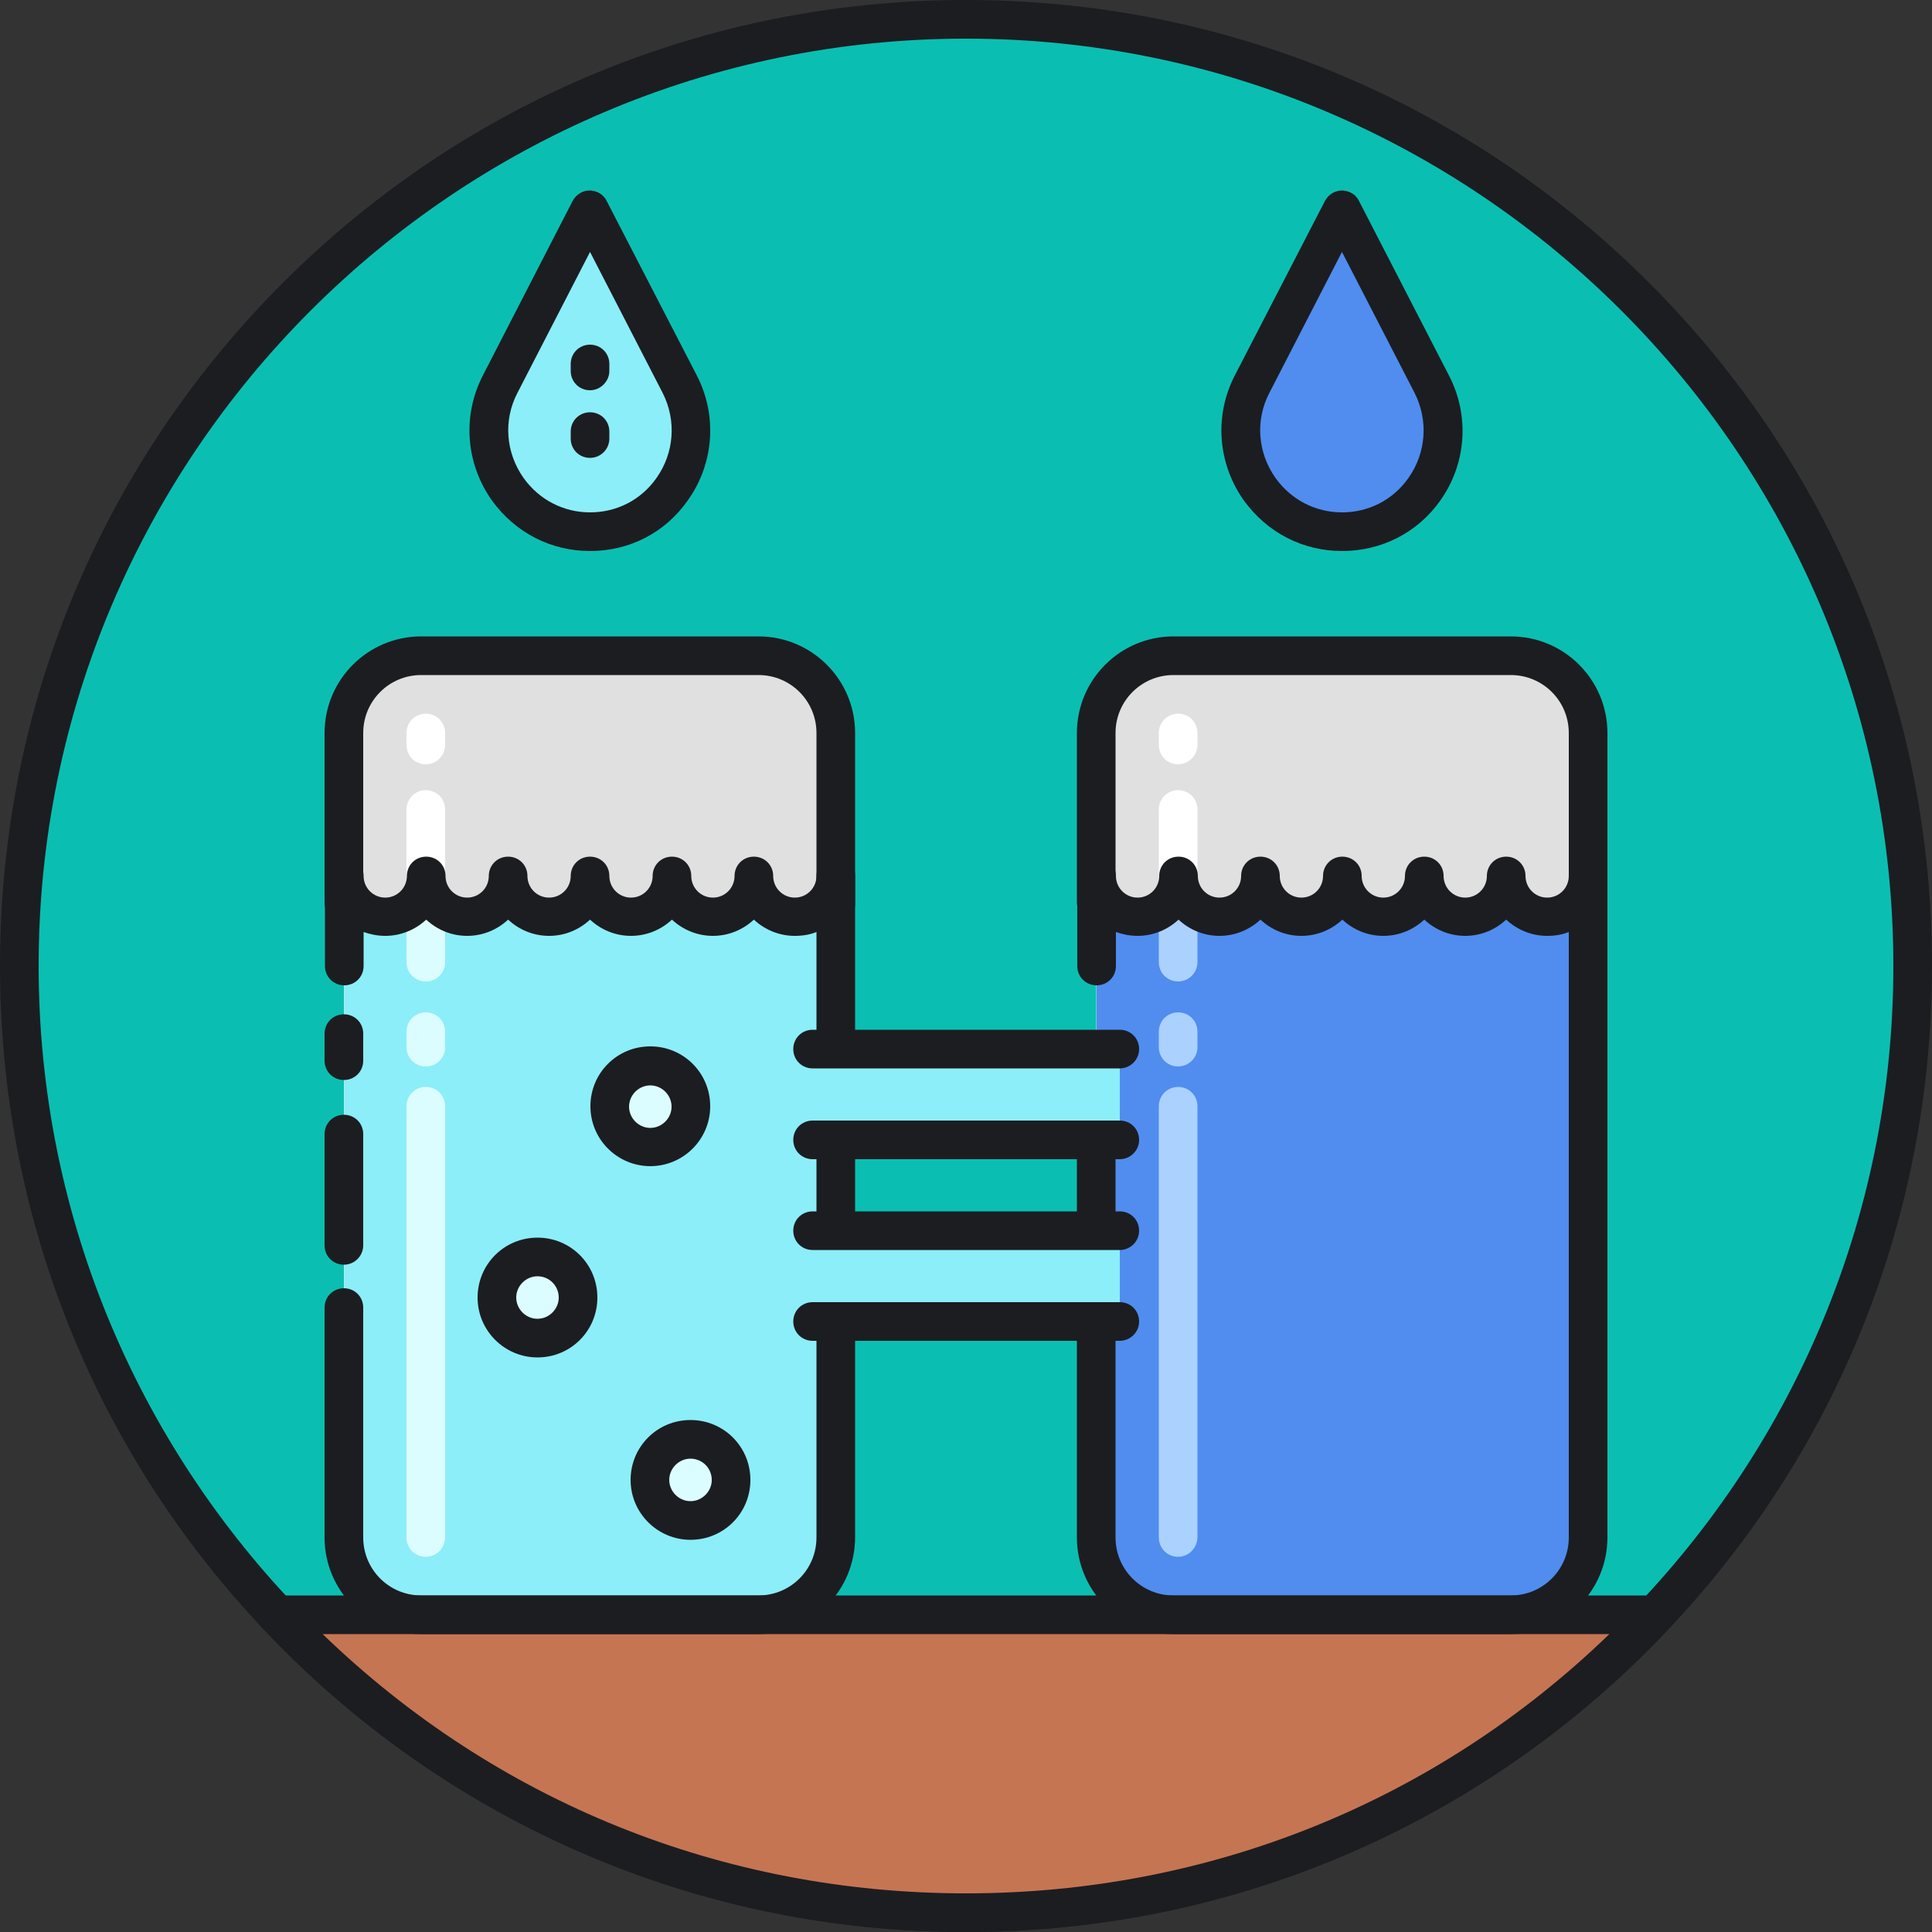 <svg xmlns="http://www.w3.org/2000/svg" viewBox="0 0 1024 1024" version="1.1"><rect x="0" y="0" width="1024" height="1024" fill="#333333" stroke="none"/><path d="M512 512m-501.76 0a501.76 501.76 0 1 0 1003.52 0 501.76 501.76 0 1 0-1003.52 0Z" fill="#0ABFB2" p-id="8976"></path><path d="M800.768 855.859h-178.79c-22.528 0-40.96-18.432-40.96-40.96V388.506c0-22.528 18.432-40.96 40.96-40.96H800.768c22.528 0 40.96 18.432 40.96 40.96v426.394c0 22.528-18.432 40.96-40.96 40.96z" fill="#E0E0E0" p-id="8977"></path><path d="M624.435 405.094c-5.734 0-10.24-4.506-10.24-10.24v-6.349c0-5.734 4.506-10.24 10.24-10.24s10.24 4.506 10.24 10.24v6.349c0 5.53-4.71 10.24-10.24 10.24zM624.435 479.232c-5.734 0-10.24-4.506-10.24-10.24v-39.936c0-5.734 4.506-10.24 10.24-10.24s10.24 4.506 10.24 10.24V468.992c0 5.734-4.71 10.24-10.24 10.24z" fill="#FFFFFF" p-id="8978"></path><path d="M820.019 485.99c-12.083 0-21.709-9.83-21.709-21.709 0 12.083-9.83 21.709-21.709 21.709-12.083 0-21.709-9.83-21.709-21.709 0 12.083-9.626 21.709-21.709 21.709s-21.709-9.83-21.709-21.709c0 12.083-9.83 21.709-21.709 21.709-12.083 0-21.709-9.83-21.709-21.709 0 12.083-9.83 21.709-21.709 21.709s-21.709-9.83-21.709-21.709c0 12.083-9.626 21.709-21.709 21.709-12.083 0-21.709-9.83-21.709-21.709v350.618c0 22.528 18.432 40.96 40.96 40.96H800.768c22.528 0 40.96-18.432 40.96-40.96V464.282c0 11.878-9.83 21.709-21.709 21.709z" fill="#508DEF" p-id="8979"></path><path d="M624.435 520.192c-5.734 0-10.24-4.506-10.24-10.24v-22.938c0-5.734 4.506-10.24 10.24-10.24s10.24 4.506 10.24 10.24V509.952c0 5.734-4.71 10.24-10.24 10.24zM624.435 565.248c-5.734 0-10.24-4.506-10.24-10.24v-8.192c0-5.734 4.506-10.24 10.24-10.24s10.24 4.506 10.24 10.24v8.192c0 5.734-4.71 10.24-10.24 10.24zM624.435 825.139c-5.734 0-10.24-4.506-10.24-10.24V586.342c0-5.734 4.506-10.24 10.24-10.24s10.24 4.506 10.24 10.24v228.352c0 5.734-4.71 10.445-10.24 10.445z" fill="#ABD1FF" p-id="8980"></path><path d="M402.022 855.859H223.232c-22.528 0-40.96-18.432-40.96-40.96V388.506c0-22.528 18.432-40.96 40.96-40.96h178.79c22.528 0 40.96 18.432 40.96 40.96v426.394c0 22.528-18.227 40.96-40.96 40.96z" fill="#E0E0E0" p-id="8981"></path><path d="M421.274 485.99c-12.083 0-21.709-9.83-21.709-21.709 0 12.083-9.83 21.709-21.709 21.709-12.083 0-21.709-9.83-21.709-21.709 0 12.083-9.626 21.709-21.709 21.709s-21.709-9.83-21.709-21.709c0 12.083-9.83 21.709-21.709 21.709-12.083 0-21.709-9.83-21.709-21.709 0 12.083-9.83 21.709-21.709 21.709s-21.709-9.83-21.709-21.709c0 12.083-9.626 21.709-21.709 21.709-12.083 0-21.709-9.83-21.709-21.709v350.618c0 22.528 18.432 40.96 40.96 40.96h178.79c22.528 0 40.96-18.432 40.96-40.96V464.282c-0.205 11.878-9.83 21.709-21.914 21.709z" fill="#8CEEF9" p-id="8982"></path><path d="M225.69 520.192c-5.734 0-10.24-4.506-10.24-10.24v-22.938c0-5.734 4.506-10.24 10.24-10.24s10.24 4.506 10.24 10.24V509.952c0 5.734-4.506 10.24-10.24 10.24zM225.69 565.248c-5.734 0-10.24-4.506-10.24-10.24v-8.192c0-5.734 4.506-10.24 10.24-10.24s10.24 4.506 10.24 10.24v8.192c0 5.734-4.506 10.24-10.24 10.24zM225.69 825.139c-5.734 0-10.24-4.506-10.24-10.24V586.342c0-5.734 4.506-10.24 10.24-10.24s10.24 4.506 10.24 10.24v228.352c0 5.734-4.506 10.445-10.24 10.445z" fill="#DCFDFF" p-id="8983"></path><path d="M225.69 405.094c-5.734 0-10.24-4.506-10.24-10.24v-6.349c0-5.734 4.506-10.24 10.24-10.24s10.24 4.506 10.24 10.24v6.349c0 5.53-4.506 10.24-10.24 10.24zM225.69 479.232c-5.734 0-10.24-4.506-10.24-10.24v-39.936c0-5.734 4.506-10.24 10.24-10.24s10.24 4.506 10.24 10.24V468.992c0 5.734-4.506 10.24-10.24 10.24z" fill="#FFFFFF" p-id="8984"></path><path d="M312.73 111.206l-47.718 92.365c-9.216 17.818-7.578 39.322 4.096 55.706 21.299 29.901 65.946 29.901 87.245 0 11.674-16.384 13.312-37.888 4.096-55.706l-47.718-92.365z" fill="#8CEEF9" p-id="8985"></path><path d="M711.27 111.206L663.552 203.571c-9.216 17.818-7.578 39.322 4.096 55.706 21.299 29.901 65.946 29.901 87.245 0 11.674-16.384 13.312-37.888 4.096-55.706l-47.718-92.365z" fill="#508DEF" p-id="8986"></path><path d="M512 1024c-136.806 0-265.421-53.248-362.086-149.914C53.248 777.421 0 648.806 0 512S53.248 246.579 149.914 149.914C246.579 53.248 375.194 0 512 0s265.421 53.248 362.086 149.914C970.752 246.579 1024 375.194 1024 512s-53.248 265.421-149.914 362.086C777.421 970.752 648.806 1024 512 1024z m0-1003.52C241.05 20.48 20.48 241.05 20.48 512s220.57 491.52 491.52 491.52 491.52-220.57 491.52-491.52S782.95 20.48 512 20.48z" fill="#1C1D21" p-id="8987"></path><path d="M312.73 292.045c-20.89 0-39.731-9.83-52.019-26.829-13.926-19.661-15.77-45.056-4.71-66.355L303.514 106.496c1.843-3.482 5.325-5.53 9.011-5.53s7.373 2.048 9.011 5.53l47.718 92.365c11.059 21.299 9.216 46.899-4.71 66.355-12.083 17.203-30.925 26.829-51.814 26.829z m0-158.515l-38.502 74.752c-7.578 14.541-6.144 31.744 3.277 45.056 8.192 11.469 21.094 18.227 35.226 18.227 14.131 0 27.034-6.554 35.226-18.227 9.421-13.312 10.65-30.515 3.277-45.056l-38.502-74.752zM711.27 292.045c-20.89 0-39.731-9.83-52.019-26.829-13.926-19.661-15.77-45.056-4.71-66.355L702.259 106.496c1.843-3.482 5.325-5.53 9.011-5.53s7.373 2.048 9.011 5.53L768 199.066c11.059 21.299 9.216 46.899-4.71 66.355-12.083 16.998-31.13 26.624-52.019 26.624z m0-158.515l-38.502 74.752c-7.578 14.541-6.144 31.744 3.277 45.056 8.192 11.469 21.094 18.227 35.226 18.227 14.131 0 27.034-6.554 35.226-18.227 9.421-13.312 10.65-30.515 3.277-45.056l-38.502-74.752z" fill="#1C1D21" p-id="8988"></path><path d="M344.678 586.342m-21.504 0a21.504 21.504 0 1 0 43.008 0 21.504 21.504 0 1 0-43.008 0Z" fill="#DCFDFF" p-id="8989"></path><path d="M284.877 687.718m-21.504 0a21.504 21.504 0 1 0 43.008 0 21.504 21.504 0 1 0-43.008 0Z" fill="#DCFDFF" p-id="8990"></path><path d="M365.978 784.384m-21.504 0a21.504 21.504 0 1 0 43.008 0 21.504 21.504 0 1 0-43.008 0Z" fill="#DCFDFF" p-id="8991"></path><path d="M344.678 618.086c-17.408 0-31.744-14.131-31.744-31.744s14.131-31.744 31.744-31.744 31.744 14.131 31.744 31.744-14.336 31.744-31.744 31.744z m0-42.803c-6.144 0-11.264 5.12-11.264 11.264s5.12 11.264 11.264 11.264 11.264-5.12 11.264-11.264-5.12-11.264-11.264-11.264zM284.877 719.462c-17.408 0-31.744-14.131-31.744-31.744s14.131-31.744 31.744-31.744 31.744 14.131 31.744 31.744-14.131 31.744-31.744 31.744z m0-43.008c-6.144 0-11.264 5.12-11.264 11.264s5.12 11.264 11.264 11.264 11.264-5.12 11.264-11.264-4.915-11.264-11.264-11.264zM365.978 816.128c-17.408 0-31.744-14.131-31.744-31.744s14.131-31.744 31.744-31.744 31.744 14.131 31.744 31.744-14.131 31.744-31.744 31.744z m0-43.008c-6.144 0-11.264 5.12-11.264 11.264s5.12 11.264 11.264 11.264 11.264-5.12 11.264-11.264-4.915-11.264-11.264-11.264z" fill="#1C1D21" p-id="8992"></path><path d="M877.363 855.859H146.637C238.182 953.139 368.026 1013.76 512 1013.76c143.974 0 273.818-60.621 365.363-157.901z" fill="#C67552" p-id="8993"></path><path d="M512 1024c-71.885 0-141.312-14.541-206.643-43.418-62.874-27.853-118.989-67.379-166.298-117.76-2.867-3.072-3.482-7.373-1.843-11.059 1.638-3.686 5.325-6.144 9.421-6.144h730.726c4.096 0 7.782 2.458 9.421 6.144s0.819 8.192-1.843 11.059c-47.309 50.381-103.424 89.907-166.298 117.76C653.312 1009.459 583.885 1024 512 1024zM171.008 866.099C262.963 954.982 383.181 1003.52 512 1003.52s249.037-48.538 340.992-137.421h-681.984zM442.982 489.472c-5.734 0-10.24-4.506-10.24-10.24v-90.726c0-16.998-13.722-30.72-30.72-30.72H223.232c-16.998 0-30.72 13.722-30.72 30.72v89.702c0 5.734-4.506 10.24-10.24 10.24s-10.24-4.506-10.24-10.24v-89.702c0-28.262 22.938-51.2 51.2-51.2h178.79c28.262 0 51.2 22.938 51.2 51.2V479.232c0 5.734-4.506 10.24-10.24 10.24z" fill="#1C1D21" p-id="8994"></path><path d="M402.022 866.099H223.232c-28.262 0-51.2-22.938-51.2-51.2v-121.856c0-5.734 4.506-10.24 10.24-10.24s10.24 4.506 10.24 10.24v121.856c0 16.998 13.722 30.72 30.72 30.72h178.79c16.998 0 30.72-13.722 30.72-30.72V493.978c-3.482 1.434-7.373 2.048-11.469 2.048-8.397 0-15.974-3.277-21.709-8.602-5.734 5.325-13.312 8.602-21.709 8.602s-15.974-3.277-21.709-8.602c-5.734 5.325-13.312 8.602-21.709 8.602s-15.974-3.277-21.709-8.602c-5.734 5.325-13.312 8.602-21.709 8.602s-15.974-3.277-21.709-8.602c-5.734 5.325-13.312 8.602-21.709 8.602s-15.974-3.277-21.709-8.602c-5.734 5.325-13.312 8.602-21.709 8.602-4.096 0-7.987-0.819-11.469-2.048v18.022c0 5.734-4.506 10.24-10.24 10.24s-10.24-4.506-10.24-10.24v-47.718c0-5.734 4.506-10.24 10.24-10.24s10.24 4.506 10.24 10.24c0 6.349 5.12 11.469 11.469 11.469 6.349 0 11.469-5.12 11.469-11.469 0-5.734 4.506-10.24 10.24-10.24s10.24 4.506 10.24 10.24c0 6.349 5.12 11.469 11.469 11.469 6.349 0 11.469-5.12 11.469-11.469 0-5.734 4.506-10.24 10.24-10.24s10.24 4.506 10.24 10.24c0 6.349 5.12 11.469 11.469 11.469 6.349 0 11.469-5.12 11.469-11.469 0-5.734 4.506-10.24 10.24-10.24s10.24 4.506 10.24 10.24c0 6.349 5.12 11.469 11.469 11.469 6.349 0 11.469-5.12 11.469-11.469 0-5.734 4.506-10.24 10.24-10.24s10.24 4.506 10.24 10.24c0 6.349 5.12 11.469 11.469 11.469 6.349 0 11.469-5.12 11.469-11.469 0-5.734 4.506-10.24 10.24-10.24s10.24 4.506 10.24 10.24c0 6.349 5.12 11.469 11.469 11.469 6.349 0 11.469-5.12 11.469-11.469 0-4.301 2.662-7.987 6.554-9.626 3.891-1.434 8.397-0.41 11.264 2.662 1.638 1.843 2.662 4.301 2.662 6.758v350.618c0 28.467-22.938 51.405-51.2 51.405z" fill="#1C1D21" p-id="8995"></path><path d="M182.272 670.31c-5.734 0-10.24-4.506-10.24-10.24v-58.982c0-5.734 4.506-10.24 10.24-10.24s10.24 4.506 10.24 10.24v58.982c0 5.53-4.506 10.24-10.24 10.24zM182.272 572.416c-5.734 0-10.24-4.506-10.24-10.24v-14.336c0-5.734 4.506-10.24 10.24-10.24s10.24 4.506 10.24 10.24v14.336c0 5.734-4.506 10.24-10.24 10.24zM841.728 489.472c-5.734 0-10.24-4.506-10.24-10.24v-90.726c0-16.998-13.722-30.72-30.72-30.72h-178.79c-16.998 0-30.72 13.722-30.72 30.72v89.702c0 5.734-4.506 10.24-10.24 10.24s-10.24-4.506-10.24-10.24v-89.702c0-28.262 22.938-51.2 51.2-51.2H800.768c28.262 0 51.2 22.938 51.2 51.2V479.232c0 5.734-4.506 10.24-10.24 10.24z" fill="#1C1D21" p-id="8996"></path><path d="M800.768 866.099h-178.79c-28.262 0-51.2-22.938-51.2-51.2v-121.856c0-5.734 4.506-10.24 10.24-10.24s10.24 4.506 10.24 10.24v121.856c0 16.998 13.722 30.72 30.72 30.72H800.768c16.998 0 30.72-13.722 30.72-30.72V493.978c-3.482 1.434-7.373 2.048-11.469 2.048-8.397 0-15.974-3.277-21.709-8.602-5.734 5.325-13.312 8.602-21.709 8.602s-15.974-3.277-21.709-8.602c-5.734 5.325-13.312 8.602-21.709 8.602s-15.974-3.277-21.709-8.602c-5.734 5.325-13.312 8.602-21.709 8.602s-15.974-3.277-21.709-8.602c-5.734 5.325-13.312 8.602-21.709 8.602s-15.974-3.277-21.709-8.602c-5.734 5.325-13.312 8.602-21.709 8.602-4.096 0-7.987-0.819-11.469-2.048v18.022c0 5.734-4.506 10.24-10.24 10.24s-10.24-4.506-10.24-10.24v-47.718c0-5.734 4.506-10.24 10.24-10.24s10.24 4.506 10.24 10.24c0 6.349 5.12 11.469 11.469 11.469 6.349 0 11.469-5.12 11.469-11.469 0-5.734 4.506-10.24 10.24-10.24s10.24 4.506 10.24 10.24c0 6.349 5.12 11.469 11.469 11.469 6.349 0 11.469-5.12 11.469-11.469 0-5.734 4.506-10.24 10.24-10.24s10.24 4.506 10.24 10.24c0 6.349 5.12 11.469 11.469 11.469 6.349 0 11.469-5.12 11.469-11.469 0-5.734 4.506-10.24 10.24-10.24s10.24 4.506 10.24 10.24c0 6.349 5.12 11.469 11.469 11.469 6.349 0 11.469-5.12 11.469-11.469 0-5.734 4.506-10.24 10.24-10.24s10.24 4.506 10.24 10.24c0 6.349 5.12 11.469 11.469 11.469 6.349 0 11.469-5.12 11.469-11.469 0-5.734 4.506-10.24 10.24-10.24s10.24 4.506 10.24 10.24c0 6.349 5.12 11.469 11.469 11.469 6.349 0 11.469-5.12 11.469-11.469 0-4.301 2.662-7.987 6.554-9.626 3.891-1.434 8.397-0.41 11.264 2.662 1.638 1.843 2.662 4.301 2.662 6.963v350.618c0 28.262-22.938 51.2-51.2 51.2z" fill="#1C1D21" p-id="8997"></path><path d="M581.018 670.31c-5.734 0-10.24-4.506-10.24-10.24v-58.982c0-5.734 4.506-10.24 10.24-10.24s10.24 4.506 10.24 10.24v58.982c0 5.53-4.71 10.24-10.24 10.24zM312.73 242.688c-5.734 0-10.24-4.506-10.24-10.24v-3.686c0-5.734 4.506-10.24 10.24-10.24s10.24 4.506 10.24 10.24v3.686c0 5.734-4.71 10.24-10.24 10.24zM312.73 206.848c-5.734 0-10.24-4.506-10.24-10.24v-3.686c0-5.734 4.506-10.24 10.24-10.24s10.24 4.506 10.24 10.24V196.608c0 5.53-4.71 10.24-10.24 10.24z" fill="#1C1D21" p-id="8998"></path><path d="M430.694 556.032h162.816V604.16h-162.816z" fill="#8CEEF9" p-id="8999"></path><path d="M593.51 614.4h-162.816c-5.734 0-10.24-4.506-10.24-10.24s4.506-10.24 10.24-10.24h162.816c5.734 0 10.24 4.506 10.24 10.24s-4.71 10.24-10.24 10.24zM593.51 566.272h-162.816c-5.734 0-10.24-4.506-10.24-10.24s4.506-10.24 10.24-10.24h162.816c5.734 0 10.24 4.506 10.24 10.24s-4.71 10.24-10.24 10.24z" fill="#1C1D21" p-id="9000"></path><path d="M430.694 652.288h162.816V700.416h-162.816z" fill="#8CEEF9" p-id="9001"></path><path d="M593.51 710.656h-162.816c-5.734 0-10.24-4.506-10.24-10.24s4.506-10.24 10.24-10.24h162.816c5.734 0 10.24 4.506 10.24 10.24s-4.71 10.24-10.24 10.24zM593.51 662.528h-162.816c-5.734 0-10.24-4.506-10.24-10.24s4.506-10.24 10.24-10.24h162.816c5.734 0 10.24 4.506 10.24 10.24s-4.71 10.24-10.24 10.24z" fill="#1C1D21" p-id="9002"></path></svg>